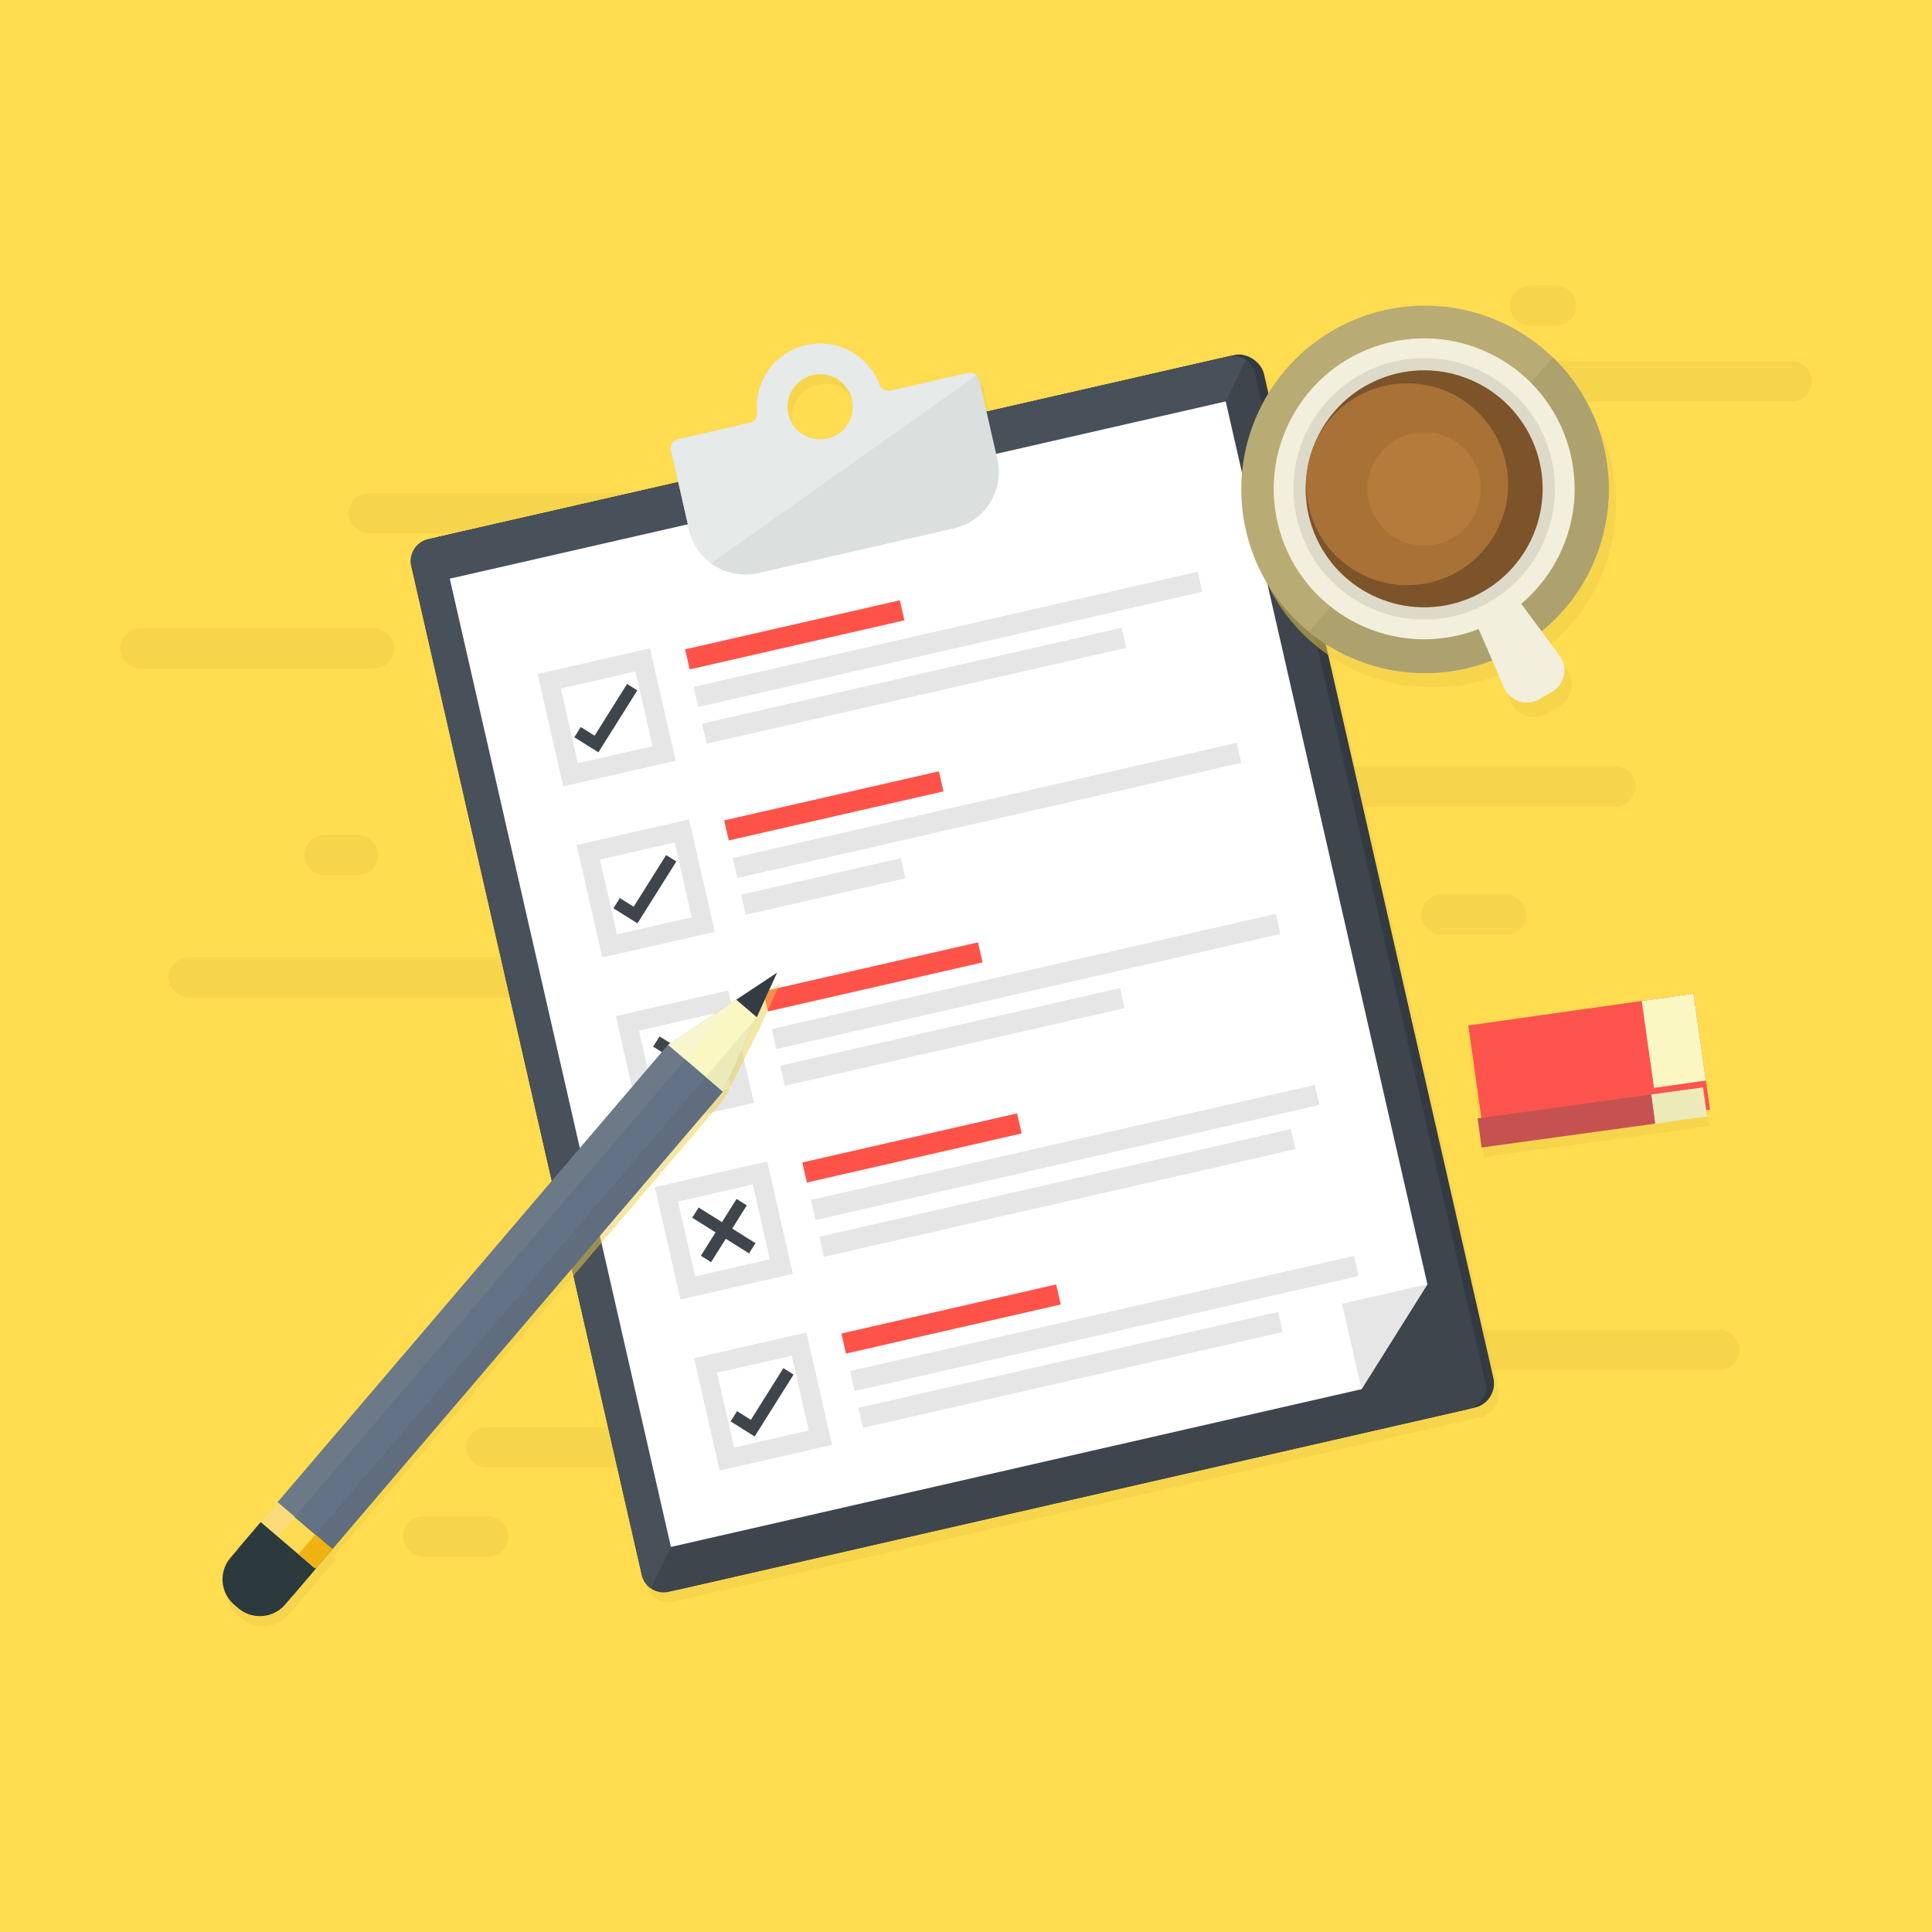 <svg xmlns="http://www.w3.org/2000/svg" viewBox="0 0 800 800"><defs><style>.cls-1{isolation:isolate;}.cls-2{fill:#ffdc50;}.cls-3{fill:#efcf4b;opacity:0.5;mix-blend-mode:multiply;}.cls-4{fill:#343a41;}.cls-5{fill:#3e454d;}.cls-6{fill:#485059;}.cls-7{fill:#fff;}.cls-8{fill:#e6e6e6;}.cls-9{fill:#ff5349;}.cls-10{fill:#dbdfde;}.cls-11{fill:#e6eae9;}.cls-12{fill:#637285;}.cls-13{fill:#5f6d7f;}.cls-14{fill:#6c7a87;}.cls-15{fill:#2c3a3d;}.cls-16{fill:#ffdb53;}.cls-17{fill:#f0b213;}.cls-18{fill:#fcdc7a;}.cls-19{fill:#faf7c2;}.cls-20{fill:#eceab9;}.cls-21{fill:#f9f6cf;}.cls-22{fill:#333c43;}.cls-23{fill:#fd544d;}.cls-24{fill:#c55251;}.cls-25{fill:#b8ab74;}.cls-26{fill:#ada26e;}.cls-27{fill:#f2efdc;}.cls-28{fill:#dddac9;}.cls-29{fill:#7d5329;}.cls-30{fill:#a87236;}.cls-31{fill:#b57b3a;}</style></defs><g class="cls-1"><g id="BACKGROUND"><rect class="cls-2" width="800" height="800"/></g><g id="OBJECTS"><path class="cls-3" d="M712,567.27H515.62a8.31,8.31,0,0,1-8.3-8.31h0a8.31,8.31,0,0,1,8.3-8.3H712a8.3,8.3,0,0,1,8.3,8.3h0A8.3,8.3,0,0,1,712,567.27Z" transform="translate(0 0)"/><rect class="cls-3" x="144.33" y="204.19" width="213.01" height="16.61" rx="8.31"/><rect class="cls-3" x="588.47" y="370.49" width="43.58" height="16.61" rx="8.31"/><rect class="cls-3" x="166.92" y="627.91" width="43.58" height="16.61" rx="8.31"/><path class="cls-3" d="M148.16,362.35H134.43a8.31,8.31,0,0,1-8.31-8.3h0a8.31,8.31,0,0,1,8.31-8.31h13.73a8.31,8.31,0,0,1,8.31,8.31h0A8.31,8.31,0,0,1,148.16,362.35Z" transform="translate(0 0)"/><path class="cls-3" d="M487,607.66H201.45a8.31,8.31,0,0,1-8.31-8.31h0a8.31,8.31,0,0,1,8.31-8.31H487a8.31,8.31,0,0,1,8.31,8.31h0A8.31,8.31,0,0,1,487,607.66Z" transform="translate(0 0)"/><rect class="cls-3" x="69.77" y="396.51" width="213.01" height="16.61" rx="8.31"/><path class="cls-3" d="M668.9,333.94H383.36a8.3,8.3,0,0,1-8.3-8.31h0a8.3,8.3,0,0,1,8.3-8.3H668.9a8.31,8.31,0,0,1,8.3,8.3h0A8.31,8.31,0,0,1,668.9,333.94Z" transform="translate(0 0)"/><path class="cls-3" d="M741.86,166.22H645.18a8.31,8.31,0,0,1-8.31-8.31h0a8.31,8.31,0,0,1,8.31-8.3h96.68a8.31,8.31,0,0,1,8.3,8.3h0A8.31,8.31,0,0,1,741.86,166.22Z" transform="translate(0 0)"/><path class="cls-3" d="M154.82,276.77H58.14a8.31,8.31,0,0,1-8.3-8.31h0a8.3,8.3,0,0,1,8.3-8.3h96.68a8.3,8.3,0,0,1,8.31,8.3h0A8.31,8.31,0,0,1,154.82,276.77Z" transform="translate(0 0)"/><path class="cls-3" d="M644.26,134.86H633.55a8.3,8.3,0,0,1-8.31-8.3h0a8.31,8.31,0,0,1,8.31-8.31h10.71a8.31,8.31,0,0,1,8.31,8.31h0A8.3,8.3,0,0,1,644.26,134.86Z" transform="translate(0 0)"/><path class="cls-3" d="M620.36,574.62l-95-415.87A10.25,10.25,0,0,0,513.08,151l-2.49.57h-.07l-100,22.85-3-13.07a3.9,3.9,0,0,0-4.69-2.94l-32.11,7.34a4,4,0,0,1-4.56-2.52,26.2,26.2,0,0,0-50.63,11.57,3.94,3.94,0,0,1-3,4.24l-29.73,6.79a3.92,3.92,0,0,0-2.94,4.69l3,13.07L179.28,227.29a9.27,9.27,0,0,0-7,11.09l95.45,417.81a9.26,9.26,0,0,0,11.08,7l331.25-75.67h0l2.55-.58A10.26,10.26,0,0,0,620.36,574.62ZM338.6,159.24a13.54,13.54,0,1,1-10.19,16.22A13.55,13.55,0,0,1,338.6,159.24Z" transform="translate(0 0)"/><rect class="cls-4" x="217.06" y="179.04" width="358.29" height="447.09" rx="10.25" transform="translate(-79.7 98.34) rotate(-12.87)"/><path class="cls-5" d="M519.61,154.59,615.05,572.4a9.25,9.25,0,0,1-7,11.08L276.84,659.15a9.26,9.26,0,0,1-11.08-7L170.31,234.38a9.27,9.27,0,0,1,7-11.09l331.24-75.67a9.26,9.26,0,0,1,11.09,7Z" transform="translate(0 0)"/><path class="cls-6" d="M515.86,149,269.51,657.73a9.21,9.21,0,0,1-3.75-5.54L170.31,234.38a9.27,9.27,0,0,1,7-11.09l331.24-75.67A9.25,9.25,0,0,1,515.86,149Z" transform="translate(0 0)"/><polygon class="cls-7" points="507.54 166.22 591.05 531.79 563.77 575.23 277.82 640.55 186.24 239.62 507.54 166.22"/><polygon class="cls-8" points="591.05 531.79 563.77 575.23 555.69 539.87 591.05 531.79"/><path class="cls-8" d="M233.23,325.63,222.6,279.09l46.54-10.63L279.78,315Zm-1-40.52,7.07,30.94L270.2,309,263.13,278Z" transform="translate(0 0)"/><polygon class="cls-5" points="247.78 311.53 237.82 305.27 240.48 301.04 246.21 304.63 259.65 283.22 263.89 285.88 247.78 311.53"/><rect class="cls-9" x="283.48" y="258.63" width="91.22" height="8.52" transform="translate(-50.28 79.89) rotate(-12.87)"/><rect class="cls-8" x="285.48" y="260.5" width="214.07" height="8.52" transform="translate(-49.1 94.06) rotate(-12.87)"/><rect class="cls-8" x="289.41" y="279.71" width="178.24" height="8.52" transform="translate(-53.73 91.43) rotate(-12.87)"/><path class="cls-8" d="M249.41,396.46l-10.63-46.55,46.54-10.63L296,385.83Zm-1-40.53,7.07,30.95,30.94-7.07-7.06-30.95Z" transform="translate(0 0)"/><polygon class="cls-5" points="263.96 382.35 254 376.1 256.66 371.86 262.38 375.46 275.83 354.05 280.06 356.71 263.96 382.35"/><rect class="cls-9" x="299.65" y="329.46" width="91.22" height="8.52" transform="translate(-65.65 85.27) rotate(-12.87)"/><rect class="cls-8" x="301.66" y="331.33" width="214.07" height="8.52" transform="translate(-64.47 99.44) rotate(-12.87)"/><rect class="cls-8" x="306.98" y="362.83" width="67.84" height="8.52" transform="translate(-73.19 85.14) rotate(-12.87)"/><path class="cls-8" d="M265.59,467.28,255,420.74l46.54-10.63,10.63,46.54Zm-1-40.52,7.07,30.94,30.94-7.07-7.07-30.94Z" transform="translate(0 0)"/><rect class="cls-5" x="269.65" y="436.19" width="27.78" height="5" transform="translate(-238.76 445.42) rotate(-57.86)"/><rect class="cls-5" x="281.05" y="424.8" width="5" height="27.78" transform="translate(-238.76 445.47) rotate(-57.87)"/><rect class="cls-9" x="315.83" y="400.28" width="91.22" height="8.52" transform="translate(-81.01 90.65) rotate(-12.87)"/><rect class="cls-8" x="317.84" y="402.15" width="214.07" height="8.52" transform="translate(-79.84 104.83) rotate(-12.87)"/><rect class="cls-8" x="322.19" y="425.14" width="144.32" height="8.52" transform="translate(-85.72 98.6) rotate(-12.87)"/><path class="cls-8" d="M281.77,538.11l-10.63-46.55,46.54-10.63,10.63,46.54Zm-1-40.53,7.07,30.95,30.94-7.07-7.07-31Z" transform="translate(0 0)"/><rect class="cls-5" x="285.83" y="507.02" width="27.78" height="5" transform="translate(-291.16 492.27) rotate(-57.86)"/><rect class="cls-5" x="297.22" y="495.63" width="5" height="27.78" transform="translate(-291.16 492.33) rotate(-57.87)"/><rect class="cls-9" x="332.01" y="471.11" width="91.22" height="8.52" transform="translate(-96.38 96.03) rotate(-12.87)"/><rect class="cls-8" x="334.02" y="472.97" width="214.07" height="8.52" transform="translate(-95.2 110.21) rotate(-12.87)"/><rect class="cls-8" x="337.67" y="489.73" width="200.32" height="8.52" transform="translate(-99.01 109.91) rotate(-12.87)"/><path class="cls-8" d="M298,608.93l-10.63-46.54,46.54-10.64,10.63,46.55ZM296.9,568.4l7.07,31,30.94-7.07-7.07-30.95Z" transform="translate(0 0)"/><polygon class="cls-5" points="312.49 594.82 302.54 588.57 305.19 584.33 310.92 587.93 324.37 566.52 328.6 569.18 312.49 594.82"/><rect class="cls-9" x="348.19" y="541.93" width="91.22" height="8.52" transform="translate(-111.75 101.42) rotate(-12.87)"/><rect class="cls-8" x="350.2" y="543.8" width="214.07" height="8.52" transform="translate(-110.57 115.59) rotate(-12.87)"/><rect class="cls-8" x="354.13" y="563.01" width="178.24" height="8.52" transform="translate(-115.2 112.96) rotate(-12.87)"/><path class="cls-10" d="M404.37,155.4a3.94,3.94,0,0,0-3.54-.94l-32.11,7.34a4,4,0,0,1-4.56-2.52,26.2,26.2,0,0,0-50.63,11.57,3.94,3.94,0,0,1-3,4.24l-29.73,6.79a3.92,3.92,0,0,0-2.94,4.69l7.49,32.8a23.9,23.9,0,0,0,28.58,17.95l81.15-18.54A23.86,23.86,0,0,0,413,190.2l-7.49-32.8A4,4,0,0,0,404.37,155.4Zm-67.77-.16a13.54,13.54,0,1,1-10.19,16.22A13.55,13.55,0,0,1,336.6,155.24Z" transform="translate(0 0)"/><path class="cls-11" d="M400.83,154.46l-32.11,7.34a4,4,0,0,1-4.56-2.52,26.2,26.2,0,0,0-50.63,11.57,3.94,3.94,0,0,1-3,4.24l-29.73,6.79a3.92,3.92,0,0,0-2.94,4.69l7.49,32.8a23.66,23.66,0,0,0,9.11,13.88L404.37,155.4A3.94,3.94,0,0,0,400.83,154.46Zm-58.2,27.19a13.54,13.54,0,1,1,10.2-16.22A13.54,13.54,0,0,1,342.63,181.65Z" transform="translate(0 0)"/><path class="cls-3" d="M306.21,418.24h0L278,436.91,108.4,635.61,96.77,649.24a13.83,13.83,0,0,0,1.54,19.5l1.63,1.39a13.83,13.83,0,0,0,19.5-1.54l12.64-14.81,6.91-8.1-.82-1.15L299.85,455.11l14.84-29.64,8.37-18.39Z" transform="translate(0 0)"/><polygon class="cls-12" points="121.14 660.76 299.34 451.99 313.36 421.2 321.73 402.81 276.67 432.64 98.47 641.41 121.14 660.76"/><rect class="cls-13" x="69.45" y="548.68" width="274.48" height="9.33" transform="translate(-348.37 351.31) rotate(-49.52)"/><rect class="cls-14" x="53.88" y="535.39" width="274.48" height="9.33" transform="translate(-343.72 334.8) rotate(-49.52)"/><path class="cls-15" d="M93.69,635.85H123.5a0,0,0,0,1,0,0v19.48a13.83,13.83,0,0,1-13.83,13.83h-2.14a13.83,13.83,0,0,1-13.83-13.83V635.85A0,0,0,0,1,93.69,635.85Z" transform="translate(449.62 85.71) rotate(40.48)"/><rect class="cls-16" x="107.96" y="630.46" width="29.81" height="10.65" transform="matrix(0.76, 0.65, -0.65, 0.76, 442.18, 72.44)"/><rect class="cls-17" x="125.99" y="637.11" width="9.33" height="10.65" transform="translate(448.36 68.98) rotate(40.48)"/><rect class="cls-18" x="110.41" y="623.81" width="9.33" height="10.65" transform="translate(436 75.9) rotate(40.48)"/><polygon class="cls-19" points="299.34 451.99 321.73 402.81 276.67 432.64 299.34 451.99"/><polygon class="cls-20" points="299.34 451.99 313.36 421.2 292.25 445.93 299.34 451.99"/><polygon class="cls-21" points="276.67 432.64 304.88 413.97 283.77 438.7 276.67 432.64"/><polygon class="cls-22" points="313.36 421.2 321.73 402.81 304.88 413.97 313.36 421.2"/><polygon class="cls-3" points="707.88 466.26 707.88 466.26 701.26 418.2 701.26 418.2 701.26 418.2 679.78 421.16 679.78 421.16 607.9 431.06 614.52 479.12 614.53 479.12 614.53 479.13 686.41 469.23 707.88 466.27 707.88 466.26"/><rect class="cls-23" x="609.77" y="420.4" width="94.24" height="48.52" transform="matrix(0.99, -0.14, 0.14, 0.99, -54.53, 93.8)"/><rect class="cls-19" x="681.16" y="415.51" width="21.68" height="36.35" transform="matrix(0.99, -0.14, 0.14, 0.99, -52.71, 98.49)"/><rect class="cls-20" x="684.47" y="451.63" width="21.68" height="12.18" transform="translate(-55.96 99.16) rotate(-7.84)"/><rect class="cls-24" x="612.36" y="458.06" width="72.56" height="12.18" transform="translate(-57.27 92.85) rotate(-7.84)"/><path class="cls-3" d="M641.34,267.43a76,76,0,1,0-20.49,12l4.86,11.26a10.32,10.32,0,0,0,14.63,4.85l5.29-3.05a10.32,10.32,0,0,0,3.13-15.09Z" transform="translate(0 0)"/><path class="cls-25" d="M666.15,202.64a76.08,76.08,0,1,1-23.1-54.6A76.08,76.08,0,0,1,666.15,202.64Z" transform="translate(0 0)"/><path class="cls-26" d="M666.15,202.64a76.1,76.1,0,0,1-124.22,58.92L643.05,148A75.89,75.89,0,0,1,666.15,202.64Z" transform="translate(0 0)"/><path class="cls-27" d="M645.76,271.43,630,250.14a10.31,10.31,0,0,0-13.44-2.79h0a10.31,10.31,0,0,0-4.32,13l10.51,24.34a10.32,10.32,0,0,0,14.63,4.85l5.29-3.05A10.32,10.32,0,0,0,645.76,271.43Z" transform="translate(0 0)"/><circle class="cls-27" cx="589.72" cy="202.42" r="62.3" transform="translate(-30.97 143.36) rotate(-13.51)"/><circle class="cls-28" cx="589.72" cy="202.42" r="54.13" transform="translate(29.59 476.28) rotate(-45)"/><circle class="cls-29" cx="589.72" cy="202.42" r="49.06" transform="translate(-30.7 264.28) rotate(-24.64)"/><circle class="cls-30" cx="582.69" cy="200.54" r="41.79" transform="translate(-31.54 150.86) rotate(-14.37)"/><circle class="cls-31" cx="589.72" cy="202.42" r="23.49" transform="translate(190 680.93) rotate(-69.07)"/></g></g></svg>